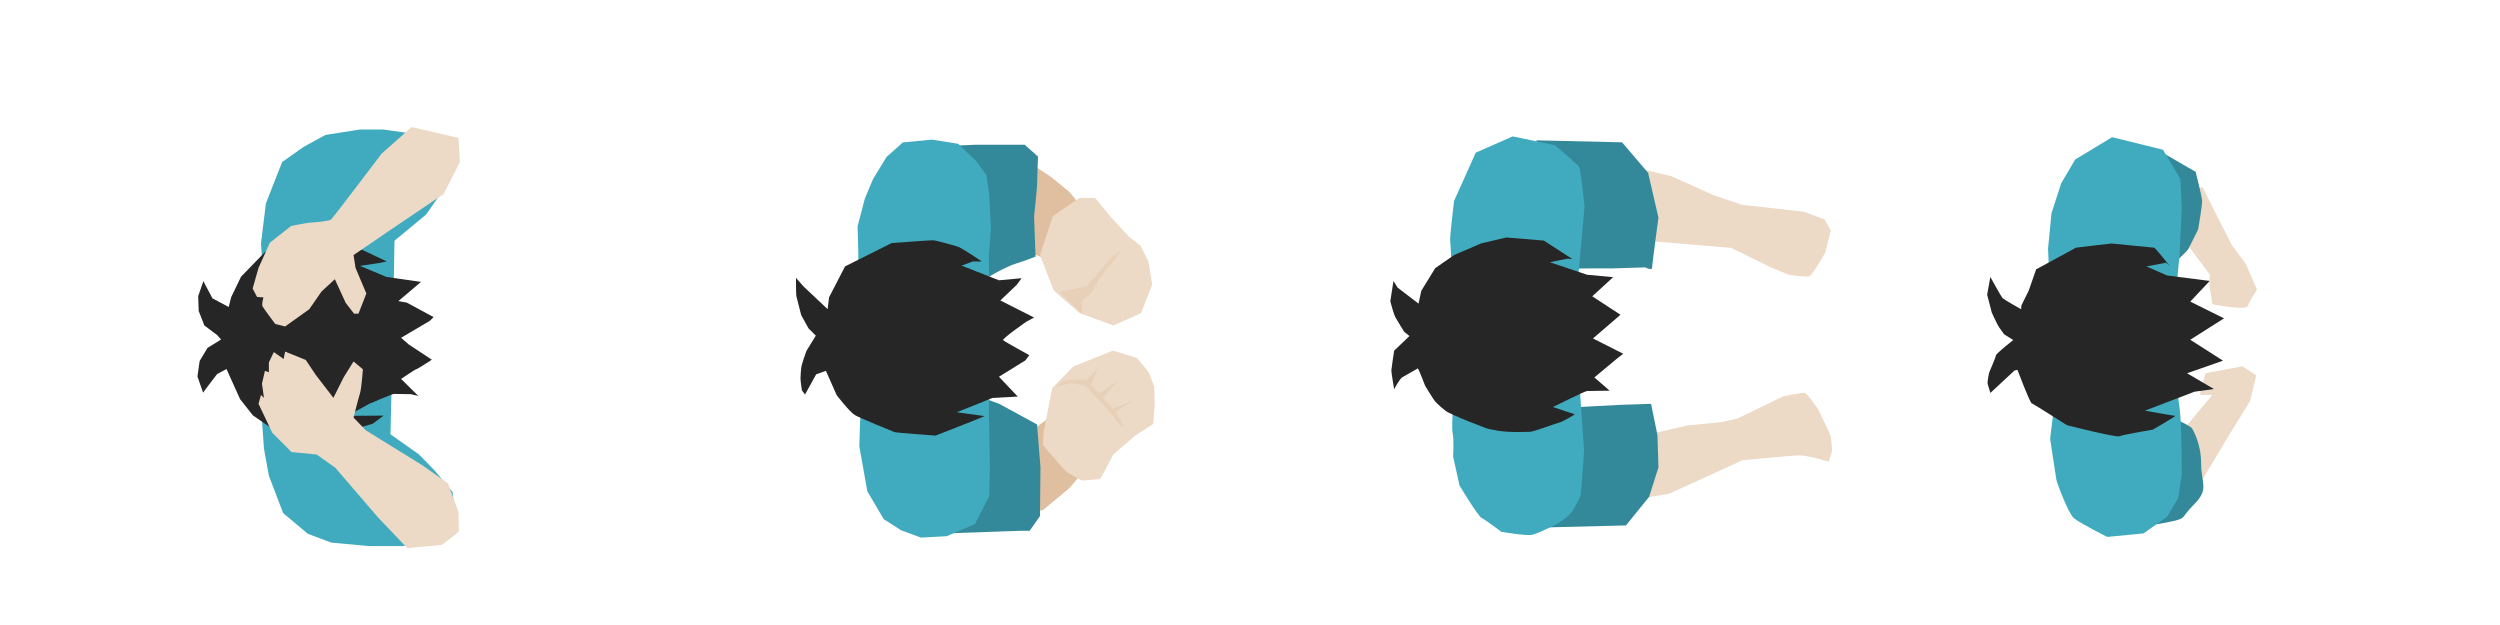 <?xml version="1.0" encoding="UTF-8" standalone="no"?>
<!-- Created with Inkscape (http://www.inkscape.org/) -->

<svg
   version="1.1"
   id="svg1"
   width="768"
   height="192"
   viewBox="0 0 768 192"
   sodipodi:docname="Throw.svg"
   inkscape:version="1.4 (86a8ad7, 2024-10-11)"
   xmlns:inkscape="http://www.inkscape.org/namespaces/inkscape"
   xmlns:sodipodi="http://sodipodi.sourceforge.net/DTD/sodipodi-0.dtd"
   xmlns="http://www.w3.org/2000/svg"
   xmlns:svg="http://www.w3.org/2000/svg">
  <defs
     id="defs1" />
  <sodipodi:namedview
     id="namedview1"
     pagecolor="#ffffff"
     bordercolor="#000000"
     borderopacity="0.25"
     inkscape:showpageshadow="2"
     inkscape:pageopacity="0.0"
     inkscape:pagecheckerboard="0"
     inkscape:deskcolor="#d1d1d1"
     inkscape:zoom="1.1686198"
     inkscape:cx="370.52256"
     inkscape:cy="52.626184"
     inkscape:window-width="1920"
     inkscape:window-height="991"
     inkscape:window-x="-9"
     inkscape:window-y="-9"
     inkscape:window-maximized="1"
     inkscape:current-layer="svg1" />
  <g
     inkscape:groupmode="layer"
     id="layer1"
     inkscape:label="Image 1"
     style="display:inline">
    <path
       style="display:inline;fill:#40abbf;fill-opacity:0.996;paint-order:stroke fill markers"
       d="m 121.186,73.952 c -0.252,20.724 -1.229,59.468 -1.229,59.468 l 8.774,6.202 4.992,5.143 5.294,6.353 1.059,8.622 -5.294,6.202 -11.043,1.815 h -10.438 l -11.496,-1.059 -7.261,-2.723 -7.563,-6.353 -4.387,-11.496 -1.513,-8.32 -0.756,-10.891 v -13.766 l 1.21,-17.093 -1.361,-21.329 1.513,-12.253 4.992,-12.707 6.656,-4.689 6.656,-3.63 10.589,-1.664 h 7.11 l 7.563,1.059 6.202,1.059 3.933,2.269 2.269,3.479 0.756,7.563 -7.563,10.74"
       id="path1"
       sodipodi:nodetypes="cccccccccccccccccccccccccccccc" />
    <path
       style="display:inline;fill:#dfbf9f;fill-opacity:0.996;paint-order:stroke fill markers"
       d="m 315.397,133.42 4.689,-3.479 5.748,-4.236 6.051,0.151 5.748,3.479 0.454,5.294 -4.538,9.379 -4.992,5.9 -8.169,6.807 -4.538,0.605 -6.051,-6.051 v -10.135 z"
       id="path2" />
    <path
       style="display:inline;fill:#dfbf9f;fill-opacity:0.996;paint-order:stroke fill markers"
       d="m 316.759,50.373 c 1.059,0.605 6.051,3.933 6.051,3.933 l 5.597,4.538 3.63,4.387 3.328,6.505 -1.815,5.597 -6.807,3.782 -6.958,-0.151 -8.32,-3.479 -5.143,-15.278 z"
       id="path3" />
  </g>
  <g
     inkscape:groupmode="layer"
     id="layer2"
     inkscape:label="Image 2"
     style="display:inline">
    <path
       style="display:inline;fill:#ecd9c6;fill-opacity:1;paint-order:stroke fill markers"
       d="m 331.583,60.81 h 4.841 l 4.992,6.051 5.446,5.9 3.479,2.723 2.42,4.689 1.21,7.261 -3.479,8.774 -8.471,3.782 -10.286,-3.782 -8.017,-6.958 -4.236,-10.891 3.933,-11.95 z"
       id="path4" />
    <path
       style="fill:#ecd9c6;fill-opacity:1;paint-order:stroke fill markers"
       d="m 320.54,132.966 2.723,-13.766 6.505,-6.656 12.102,-4.841 7.412,2.269 3.63,4.387 1.664,4.387 0.151,5.294 -0.454,6.202 -5.446,3.479 -6.807,5.9 -2.723,5.143 -1.361,2.42 -5.597,0.454 c 0,0 -3.782,-2.118 -4.387,-2.42 -0.605,-0.303 -7.563,-8.471 -7.563,-8.471 z"
       id="path5" />
    <path
       style="fill:#e6ccb1;fill-opacity:0.634;paint-order:stroke fill markers"
       d="m 325.532,89.703 8.32,-1.815 7.261,-8.471 3.63,-2.723 -7.11,9.076 -2.572,4.538 -2.572,1.815 v 4.387 z"
       id="path6" />
    <path
       style="fill:#e6ccb1;fill-opacity:0.634;paint-order:stroke fill markers"
       d="m 324.171,118.747 5.143,-1.059 4.236,0.908 5.9,6.202 c 0,0 6.051,7.866 5.597,6.202 -0.454,-1.664 -2.42,-4.387 -2.42,-4.387 l 5.597,-3.63 -6.353,2.572 -3.025,-3.479 4.841,-5.294 -5.9,4.084 -2.723,-2.572 2.269,-5.143 -3.479,3.479 -6.656,0.151 z"
       id="path7" />
  </g>
  <g
     inkscape:groupmode="layer"
     id="layer3"
     inkscape:label="Layer 1"
     style="display:inline">
    <path
       style="fill:#ecd9c6;fill-opacity:1;paint-order:stroke fill markers"
       d="m 503.799,73.805 28.025,2.353 c 0,0 10.91,5.348 11.766,5.776 0.856,0.428 6.204,2.567 6.204,2.567 0,0 5.134,0.642 5.99,0.428 0.856,-0.214 4.92,-7.274 4.92,-7.274 l 1.711,-6.846 -1.925,-3.423 -6.418,-2.353 -19.04,-2.139 -8.771,-2.995 -12.836,-5.776 -8.985,-2.139 -5.348,0.642 -4.279,1.284 -3.851,3.851 v 4.706 l 2.567,4.492 z"
       id="path8" />
    <path
       style="fill:#ecd9c6;fill-opacity:1;paint-order:stroke fill markers"
       d="m 499.521,134.56 c 2.781,0 18.826,-3.851 18.826,-3.851 l 10.696,-1.07 4.706,-1.07 14.119,-6.846 c 0,0 5.562,-1.07 6.418,-1.07 0.856,0 4.279,5.134 4.279,5.134 l 3.851,8.129 0.428,4.492 -1.07,3.423 -3.851,-1.07 c 0,0 -3.209,-0.856 -5.134,-0.856 -1.925,0 -10.696,0.856 -10.696,0.856 l -6.846,0.642 -22.462,10.269 -8.985,1.497 c 0,0 -9.413,-1.925 -9.627,-2.995 -0.214,-1.07 1.498,-12.836 1.498,-12.836 z"
       id="path9" />
    <path
       style="fill:#ecd9c6;fill-opacity:1;paint-order:stroke fill markers"
       d="m 668.952,134.133 10.696,-12.836 h -3.851 l 1.711,-6.632 11.338,-2.139 4.279,2.781 -1.925,7.915 -6.846,11.124 -7.915,13.264 c 0,0 -8.129,0.428 -8.557,-0.642 -0.428,-1.07 1.07,-12.836 1.07,-12.836 z"
       id="path10" />
    <path
       style="fill:#ecd9c6;fill-opacity:1;paint-order:stroke fill markers"
       d="m 671.947,75.089 6.846,9.199 v 3.851 l 0.856,5.348 4.065,0.642 c 0,0 6.418,1.07 6.846,-0.214 0.428,-1.284 2.781,-4.92 2.781,-4.92 l -3.423,-7.915 -4.279,-5.776 -5.348,-10.482 -3.637,-7.274 -6.846,0.856 c 0,0 -5.776,9.627 -4.706,11.338 1.07,1.711 6.846,5.348 6.846,5.348 z"
       id="path11" />
  </g>
  <g
     inkscape:groupmode="layer"
     id="layer4"
     inkscape:label="Layer 2"
     style="display:inline">
    <path
       style="fill:#262626;fill-opacity:1;paint-order:stroke fill markers"
       d="m 63.079,119.654 3.63,-4.765 2.874,-1.513 4.16,9.227 3.933,4.992 c 0,0 7.034,4.916 7.337,4.916 0.303,0 11.345,1.815 11.345,1.815 0,0 8.395,-1.286 8.925,-1.437 0.529,-0.151 9.227,-2.723 9.227,-2.723 l 3.328,-2.496 -11.118,0.076 6.731,-3.706 c 0,0 7.11,-3.025 7.488,-3.025 0.378,0 5.219,0.076 5.219,0.076 l 2.345,0.529 -5.294,-5.219 c 0,0 4.462,-3.025 4.765,-3.025 0.303,0 4.689,-2.874 4.689,-2.874 l -7.11,-4.689 -2.345,-2.042 8.849,-5.219 1.135,-1.135 -8.244,-4.462 -2.572,-0.454 6.958,-5.9 -10.589,-1.513 -8.169,-3.404 6.051,-0.908 2.193,-0.454 c 0,0 -9.53,-4.462 -10.211,-4.916 -0.681,-0.454 -11.421,-3.555 -11.723,-3.555 -0.303,0 -15.505,5.597 -15.505,5.597 l -7.337,7.563 -3.025,6.278 -0.756,3.025 -4.992,-2.647 -2.798,-5.294 -1.588,4.614 0.151,4.538 1.74,4.462 3.933,2.95 1.21,1.361 -4.16,2.572 -2.42,4.009 -0.681,4.765 0.832,2.42 0.908,2.572 z"
       id="path12" />
  </g>
  <g
     inkscape:groupmode="layer"
     id="layer6"
     inkscape:label="Layer 4"
     style="display:inline">
    <path
       style="fill:#338999;fill-opacity:1;paint-order:stroke fill markers"
       d="m 287.11,163.976 26.17,-0.908 h 3.025 l 3.177,-4.538 0.151,-14.976 -1.059,-13.16 -11.648,-6.353 -11.345,-4.084 -10.891,7.866 c 0,0 -4.689,15.278 -4.538,17.245 0.151,1.967 5.748,18.909 6.958,18.909 z"
       id="path14" />
    <path
       style="fill:#338999;fill-opacity:1;paint-order:stroke fill markers"
       d="m 302.237,86.072 c 0.756,-0.756 6.958,-4.236 9.984,-5.143 3.025,-0.908 5.9,-2.118 5.9,-2.118 l -0.454,-12.253 c 0,0 0.908,-8.622 0.908,-9.53 0,-0.908 0.303,-8.925 0.303,-8.925 l -4.084,-3.63 c 0,0 -14.371,0 -15.278,0 -0.908,0 -9.984,0.454 -9.984,0.454 l -6.505,11.043 3.479,19.06 c 0,0 5.748,9.227 7.11,9.833 1.361,0.605 8.622,1.21 8.622,1.21 z"
       id="path15" />
    <path
       style="fill:#338999;fill-opacity:1;paint-order:stroke fill markers"
       d="m 478.617,125.403 c 0,0 18.757,-1.059 19.665,-1.059 0.908,0 8.925,-0.303 8.925,-0.303 l 1.967,9.681 0.303,9.833 -2.874,9.076 -7.11,8.774 -23.901,0.605 c 0,0 -5.143,-9.227 -4.992,-11.648 0.151,-2.42 8.017,-24.959 8.017,-24.959 z"
       id="path16" />
    <path
       style="fill:#338999;fill-opacity:1;paint-order:stroke fill markers"
       d="m 480.432,82.593 c 0.605,-0.151 14.219,-0.151 15.127,-0.151 0.908,0 9.833,-0.303 9.833,-0.303 0,0 2.118,1.059 2.118,0.151 0,-0.908 1.967,-15.43 1.967,-15.43 l -3.177,-13.766 -8.017,-9.379 -26.321,-0.605 2.269,9.984 z"
       id="path17" />
    <path
       style="fill:#338999;fill-opacity:1;paint-order:stroke fill markers"
       d="m 665.435,128.125 c 4.538,0.756 7.866,3.328 7.866,3.328 0,0 2.874,4.387 2.874,10.74 0,6.353 2.572,8.017 -2.118,12.707 -4.689,4.689 -1.815,4.236 -8.471,5.597 -6.656,1.361 -6.807,0.756 -6.807,0.756 0,0 0.151,-15.732 0.151,-17.093 0,-1.361 6.505,-16.035 6.505,-16.035 z"
       id="path18" />
    <path
       style="fill:#338999;fill-opacity:1;paint-order:stroke fill markers"
       d="m 663.922,84.711 c 0,0 8.017,-7.563 8.32,-8.169 0.303,-0.605 3.025,-6.051 3.025,-6.051 0,0 1.361,-7.715 1.21,-9.076 -0.151,-1.361 -1.966,-8.622 -1.966,-8.622 l -11.799,-6.807 -14.371,5.446 c 0,0 3.782,15.732 4.689,16.64 0.908,0.908 10.891,16.64 10.891,16.64 z"
       id="path19" />
  </g>
  <g
     inkscape:groupmode="layer"
     id="layer5"
     inkscape:label="Layer 3"
     style="display:inline">
    <path
       style="fill:#40abbf;fill-opacity:1;paint-order:stroke fill markers"
       d="m 282.919,165.152 7.915,-0.428 8.664,-3.744 4.386,-8.557 0.214,-9.092 -0.321,-17.649 0.214,-9.092 -0.214,-38.186 0.642,-8.022 -0.535,-10.696 -0.856,-5.883 -2.995,-4.172 -5.669,-5.455 -8.022,-1.284 -8.985,0.856 -5.027,4.492 -4.172,6.846 -2.46,5.883 -2.246,8.557 0.214,7.701 v 10.803 l 0.535,13.477 0.856,14.761 -0.856,13.798 -0.214,7.06 2.46,13.798 5.027,8.557 5.348,3.423 z"
       id="path13" />
    <path
       style="fill:#40abbf;fill-opacity:1;paint-order:stroke fill markers"
       d="m 446.699,120.713 c 0,0 -0.908,10.286 -0.454,12.253 0.454,1.967 0.151,7.261 0.151,7.261 l 1.966,8.925 c 0,0 5.748,9.53 6.807,9.984 1.059,0.454 6.051,4.236 6.051,4.236 0,0 7.866,1.361 9.53,0.908 1.664,-0.454 4.841,-1.967 6.958,-3.025 2.118,-1.059 4.236,-2.874 4.992,-3.782 0.756,-0.908 2.723,-4.689 2.874,-5.294 0.151,-0.605 1.059,-13.766 1.059,-13.766 0,0 -1.361,-18.909 -1.361,-19.816 0,-0.908 -1.967,-17.396 -1.967,-17.396 l 1.815,-19.363 1.664,-18.455 c 0,0 -1.21,-11.345 -1.664,-12.102 -0.454,-0.756 -7.412,-6.656 -7.412,-6.656 l -13.009,-2.723 -11.345,4.992 -6.656,14.824 c 0,0 -1.361,11.194 -1.21,12.102 0.151,0.908 0.756,14.522 0.756,15.127 0,0.605 1.815,13.009 2.118,14.219 0.303,1.21 -1.664,17.547 -1.664,17.547 z"
       id="path20" />
    <path
       style="fill:#40abbf;fill-opacity:1;paint-order:stroke fill markers"
       d="m 637.504,48.989 -4.279,7.274 -2.995,9.199 -1.07,10.91 0.428,10.269 1.284,18.398 0.642,15.617 -1.711,14.119 c 0,0 1.711,11.552 1.925,12.622 0.214,1.07 3.637,10.269 5.348,11.766 1.711,1.497 10.269,5.776 10.269,5.776 l 11.124,-1.07 7.274,-5.134 3.423,-5.776 1.07,-7.274 c 0,0 0,-15.617 -0.642,-20.109 -0.642,-4.492 -1.284,-10.482 -1.284,-10.482 l -0.642,-17.114 1.925,-19.895 0.642,-14.547 -0.428,-8.557 -5.348,-8.985 -15.617,-3.851 z"
       id="path21" />
  </g>
  <g
     inkscape:groupmode="layer"
     id="layer7"
     inkscape:label="Layer 5">
    <path
       style="fill:#262626;fill-opacity:1;paint-order:stroke fill markers"
       d="m 253.718,113.916 3.316,7.487 c 0,0 3.958,5.134 5.562,6.097 1.604,0.963 11.659,5.027 12.194,5.241 0.535,0.214 12.622,1.07 12.622,1.07 l 11.445,-4.492 3.637,-1.497 -8.557,-1.177 10.91,-4.386 7.808,-0.428 -5.776,-6.097 8.129,-5.027 1.177,-1.604 c 0,0 -7.594,-4.172 -8.022,-4.599 -0.428,-0.428 7.274,-5.776 7.274,-5.776 l 2.246,-1.177 -10.375,-5.241 5.027,-4.813 1.498,-2.032 -6.953,0.642 -11.445,-4.492 3.316,-1.284 h 2.888 c 0,0 -6.311,-4.279 -7.487,-4.599 -1.177,-0.321 -6.632,-1.925 -7.594,-1.925 -0.963,0 -12.622,0.856 -12.622,0.856 l -14.333,7.167 -4.92,9.52 -0.428,3.637 -7.381,-6.953 -2.353,-2.674 c 0,0 0,5.027 0.107,5.562 0.107,0.535 1.498,5.883 1.498,5.883 l 2.246,4.065 2.246,2.246 -2.888,4.706 c 0,0 -1.497,4.065 -1.604,5.241 -0.107,1.177 -0.214,2.353 -0.214,3.209 0,0.856 0.428,3.637 0.428,3.637 l 0.963,1.284 3.423,-6.204 z"
       id="path22" />
    <path
       style="fill:#262626;fill-opacity:1;paint-order:stroke fill markers"
       d="m 435.557,113.168 c 0.428,0.535 2.246,5.348 2.246,5.348 0,0 2.46,4.065 2.995,4.706 0.535,0.642 2.888,2.888 4.172,3.53 1.284,0.642 5.669,2.567 8.343,3.53 2.674,0.963 2.781,1.391 6.846,2.032 4.065,0.642 8.985,0.321 9.948,0.321 0.963,0 8.129,-2.674 9.092,-2.888 0.963,-0.214 4.599,-2.46 4.599,-2.46 l -6.739,-2.246 c 0,0 9.841,-4.92 10.482,-4.92 0.642,0 6.953,-0.107 6.953,-0.107 l -4.706,-4.065 7.06,-5.883 1.818,-1.391 -9.306,-4.706 8.45,-7.274 -8.664,-5.669 6.418,-5.883 -8.022,-0.749 -11.445,-3.851 5.455,-1.07 1.497,0.107 -8.771,-5.669 -11.552,-0.963 -7.701,1.818 -8.236,3.53 -5.883,4.065 -4.279,6.953 -0.856,3.958 -6.418,-4.92 -1.284,-2.032 -0.963,6.204 c 0,0 0.963,3.851 1.604,5.027 0.642,1.177 2.674,4.386 2.674,4.386 l 1.604,1.284 -4.706,4.492 c 0,0 -0.856,5.562 -0.856,6.204 0,0.642 0.856,5.669 0.856,5.669 0,0 1.711,-3.316 2.567,-3.744 0.856,-0.428 4.706,-2.674 4.706,-2.674 z"
       id="path23" />
    <path
       style="fill:#262626;fill-opacity:1;paint-order:stroke fill markers"
       d="m 611.432,120.713 c 0.529,-0.454 7.412,-6.883 7.412,-6.883 l 0.908,-0.227 c 0,0 3.782,10.059 4.387,10.286 0.605,0.227 10.816,6.731 10.816,6.731 0,0 15.203,3.857 16.11,3.404 0.908,-0.454 10.286,-2.042 10.286,-2.042 0,0 7.337,-4.236 6.883,-4.236 -0.454,0 -9.303,-1.588 -9.303,-1.588 l 15.203,-5.824 5.975,-0.832 -8.244,-4.841 11.043,-3.857 -10.059,-6.429 10.362,-6.58 -10.362,-5.143 5.975,-6.353 -13.085,-1.664 -6.353,-2.798 6.051,-1.135 1.135,1.059 c 0,0 -4.462,-5.673 -4.841,-5.673 -0.378,0 -12.631,-1.286 -13.085,-1.286 -0.454,0 -10.891,1.286 -10.891,1.286 l -12.253,6.656 -2.269,6.505 -2.269,4.614 -0.076,1.135 c 0,0 -5.294,-2.95 -5.748,-3.479 -0.454,-0.529 -3.706,-6.429 -3.706,-6.429 l -0.983,5.446 1.437,5.521 c 0,0 1.664,3.706 2.269,4.538 0.605,0.832 1.513,2.118 1.513,2.118 l 2.798,1.74 c 0,0 -5.219,4.084 -5.294,4.689 -0.076,0.605 -1.891,4.765 -2.042,5.143 -0.151,0.378 -0.681,3.177 -0.529,3.63 0.151,0.454 0.832,2.798 0.832,2.798 z"
       id="path24" />
  </g>
  <g
     inkscape:groupmode="layer"
     id="layer8"
     inkscape:label="Layer 6">
    <path
       style="fill:#ecd9c6;fill-opacity:1;paint-order:stroke fill markers"
       d="m 87.585,108.007 6.353,2.572 3.025,4.538 4.538,5.9 0.908,1.21 3.177,-6.353 3.025,-4.841 2.874,2.42 c 0,0 -0.454,6.051 -0.908,7.412 -0.454,1.361 -1.967,7.412 -1.967,7.412 l 3.782,3.933 17.396,10.74 7.866,5.597 3.177,8.774 0.151,5.9 c 0,0 -4.992,4.236 -5.597,4.236 -0.605,0 -10.286,0.908 -10.286,0.908 l -9.076,-9.53 -13.009,-15.127 -5.748,-4.084 -7.715,-0.756 -5.9,-5.9 -4.236,-8.925 0.756,-2.723 0.908,0.908 -0.605,-4.387 0.908,-3.933 1.21,0.454 v -3.025 l 1.513,-3.177 3.025,2.118 z"
       id="path25" />
    <path
       style="fill:#ecd9c6;fill-opacity:1;paint-order:stroke fill markers"
       d="m 84.56,99.535 3.025,0.756 7.412,-5.294 3.782,-5.446 4.084,-3.782 3.328,7.261 2.572,3.328 h 1.361 l 2.42,-6.202 -3.328,-7.866 -0.605,-3.933 13.312,-9.076 14.371,-9.681 4.992,-9.833 -0.454,-7.412 -14.371,-3.328 -9.227,8.169 c 0,0 -14.976,19.816 -15.581,20.27 -0.605,0.454 -5.294,0.908 -6.202,0.908 -0.908,0 -6.051,1.059 -6.051,1.059 l -6.505,5.143 -3.479,7.715 -1.815,6.353 1.361,2.572 1.967,0.151 c 0,0 -0.605,2.118 -0.303,2.723 0.303,0.605 3.933,5.446 3.933,5.446 z"
       id="path26" />
  </g>
</svg>
